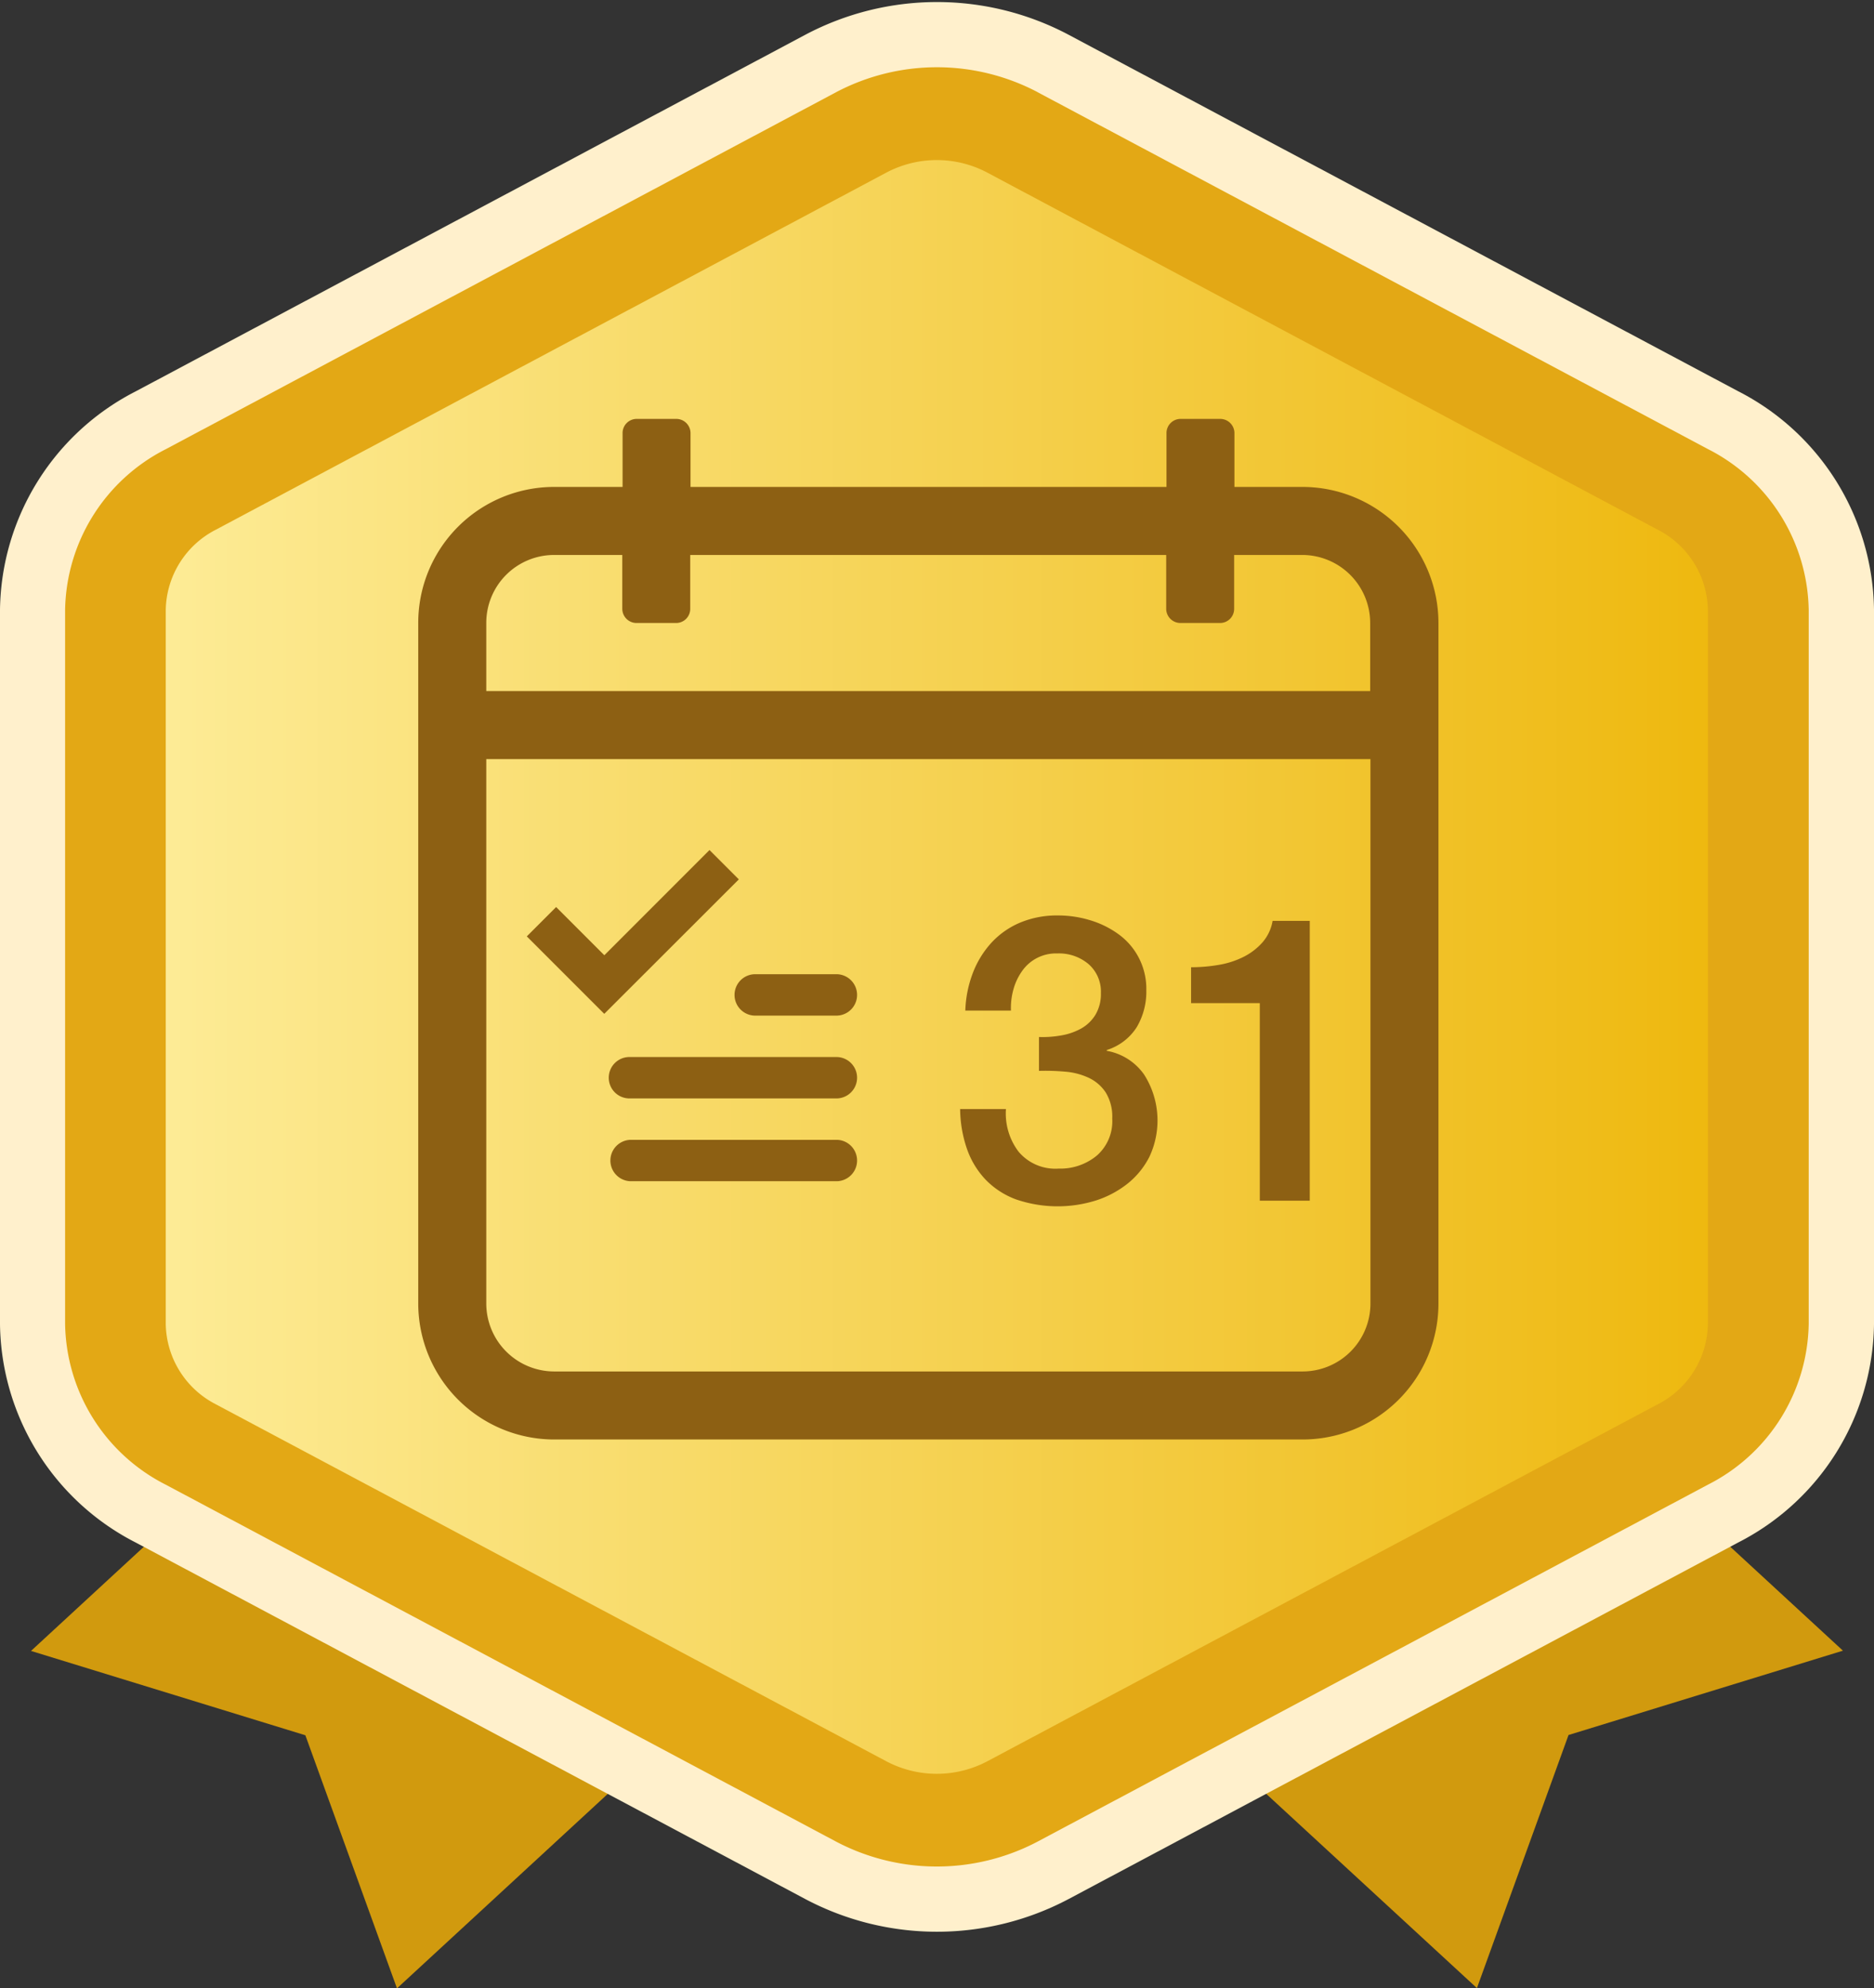 <svg xmlns="http://www.w3.org/2000/svg" xmlns:xlink="http://www.w3.org/1999/xlink" width="57.483" height="60.962" viewBox="0 0 57.483 60.962">
  <rect x="0" y="0" width="57.483" height="60.962" fill="#333333" stroke="none"/>
  <defs>
    <linearGradient id="linear-gradient" y1="0.5" x2="1" y2="0.5" gradientUnits="objectBoundingBox">
      <stop offset="0" stop-color="#feef9f"/>
      <stop offset="1" stop-color="#edb506"/>
    </linearGradient>
  </defs>
  <g id="Most_Task" data-name="Most Task" transform="translate(-247.049 -431.937)">
    <g id="a" transform="translate(248 434)">
      <g id="a-2" data-name="a" transform="translate(0 0)">
        <g id="a-3" data-name="a">
          <path id="a-4" data-name="a" d="M222.135,602.35,233.361,612.7l-13.475,12.427-2.81-7.76-8.416-2.586Zm28.629,0,13.475,12.423-8.417,2.586-2.81,7.76L239.536,612.7Z" transform="translate(-208.66 -566.224)" fill="#d19a0e"/>
          <path id="a-5" data-name="a" d="M249.847,212.035l20.564,10.944a5.634,5.634,0,0,1,3.092,4.932V249.8a5.627,5.627,0,0,1-3.087,4.93l-20.569,10.948a6.636,6.636,0,0,1-6.175,0l-20.564-10.945a5.626,5.626,0,0,1-3.088-4.93V227.914a5.63,5.63,0,0,1,3.088-4.931l20.564-10.947A6.631,6.631,0,0,1,249.847,212.035Z" transform="translate(-218.971 -211.273)" stroke="#fff0cc" stroke-miterlimit="10" stroke-width="4" fill="url(#linear-gradient)"/>
          <path id="a-6" data-name="a" d="M248.3,214.5a3.313,3.313,0,0,0-3.088,0l-20.564,10.948a2.819,2.819,0,0,0-1.544,2.465v21.893a2.819,2.819,0,0,0,1.544,2.465l20.564,10.945a3.314,3.314,0,0,0,3.088,0l20.564-10.945a2.82,2.82,0,0,0,1.544-2.465V227.914a2.82,2.82,0,0,0-1.544-2.465Zm1.544-2.465,20.564,10.944a5.634,5.634,0,0,1,3.092,4.932V249.8a5.627,5.627,0,0,1-3.087,4.93l-20.569,10.948a6.636,6.636,0,0,1-6.175,0l-20.564-10.945a5.626,5.626,0,0,1-3.088-4.93V227.914a5.63,5.63,0,0,1,3.088-4.931l20.564-10.947A6.631,6.631,0,0,1,249.847,212.035Z" transform="translate(-218.971 -211.273)" fill="#e3a815"/>
        </g>
      </g>
    </g>
    <path id="a-7" data-name="a" d="M96.777,94.108V73.239a4.174,4.174,0,0,0-4.172-4.169H90.519V67.414a.437.437,0,0,0-.442-.43h-1.2a.433.433,0,0,0-.442.43V69.07h-14.6V67.414a.437.437,0,0,0-.442-.43h-1.2a.433.433,0,0,0-.442.43V69.07H69.655a4.168,4.168,0,0,0-4.172,4.169V94.108a4.174,4.174,0,0,0,4.172,4.169h22.95A4.168,4.168,0,0,0,96.777,94.108ZM67.57,73.239a2.082,2.082,0,0,1,2.085-2.083h2.087v1.656a.437.437,0,0,0,.442.43h1.2a.433.433,0,0,0,.442-.43V71.156h14.6v1.656a.437.437,0,0,0,.442.43h1.2a.433.433,0,0,0,.442-.43V71.156h2.087a2.087,2.087,0,0,1,2.086,2.083v2.09H67.57ZM92.606,96.191H69.655a2.087,2.087,0,0,1-2.085-2.083V77.415H94.691V94.108A2.082,2.082,0,0,1,92.606,96.191Z" transform="translate(194.395 377.797)" fill="#8d6013"/>
    <path id="a-8" data-name="a" d="M285.864,459.561a3.845,3.845,0,0,0,.208,1.226,2.615,2.615,0,0,0,.57.944,2.5,2.5,0,0,0,.931.607,3.933,3.933,0,0,0,2.47.031,3.063,3.063,0,0,0,.968-.521,2.492,2.492,0,0,0,.662-.821,2.616,2.616,0,0,0-.165-2.513,1.772,1.772,0,0,0-1.146-.729v-.025a1.682,1.682,0,0,0,.919-.7,2.14,2.14,0,0,0,.294-1.134,2.062,2.062,0,0,0-.852-1.716,2.886,2.886,0,0,0-.87-.429,3.376,3.376,0,0,0-.987-.147,2.929,2.929,0,0,0-1.164.221,2.531,2.531,0,0,0-.876.613,2.914,2.914,0,0,0-.57.925,3.537,3.537,0,0,0-.233,1.158h1.4a2.117,2.117,0,0,1,.074-.643,1.784,1.784,0,0,1,.264-.564,1.265,1.265,0,0,1,1.085-.545,1.4,1.4,0,0,1,.962.331,1.121,1.121,0,0,1,.374.883,1.242,1.242,0,0,1-.165.662,1.2,1.2,0,0,1-.435.423,1.906,1.906,0,0,1-.613.214,3.225,3.225,0,0,1-.686.049V458.4a6.746,6.746,0,0,1,.815.025,2.087,2.087,0,0,1,.717.19,1.27,1.27,0,0,1,.515.447,1.42,1.42,0,0,1,.2.8,1.4,1.4,0,0,1-.472,1.134,1.752,1.752,0,0,1-1.171.4,1.472,1.472,0,0,1-1.232-.521,1.939,1.939,0,0,1-.386-1.305h-1.4Zm9.193,2.819h1.532V453.8h-1.14a1.349,1.349,0,0,1-.313.662,1.931,1.931,0,0,1-.576.441,2.676,2.676,0,0,1-.754.245,4.93,4.93,0,0,1-.858.074v1.1h2.108v6.055Z" transform="translate(-9.364 6.372)" fill="#8d6013"/>
    <path id="a-9" data-name="a" d="M173.84,134.347h6.347a.635.635,0,0,1,0,1.269H173.84a.635.635,0,1,1,0-1.269Zm0,2.539h6.347a.635.635,0,0,1,0,1.269H173.84a.635.635,0,0,1,0-1.269Zm3.808-5.078h2.539a.635.635,0,0,1,0,1.269h-2.539a.635.635,0,0,1,0-1.269Zm-4.606,1.215-2.376-2.375.9-.9,1.478,1.478L176.27,128l.9.9Z" transform="translate(92.542 330)" fill="#8d6013"/>
  </g>
</svg>
